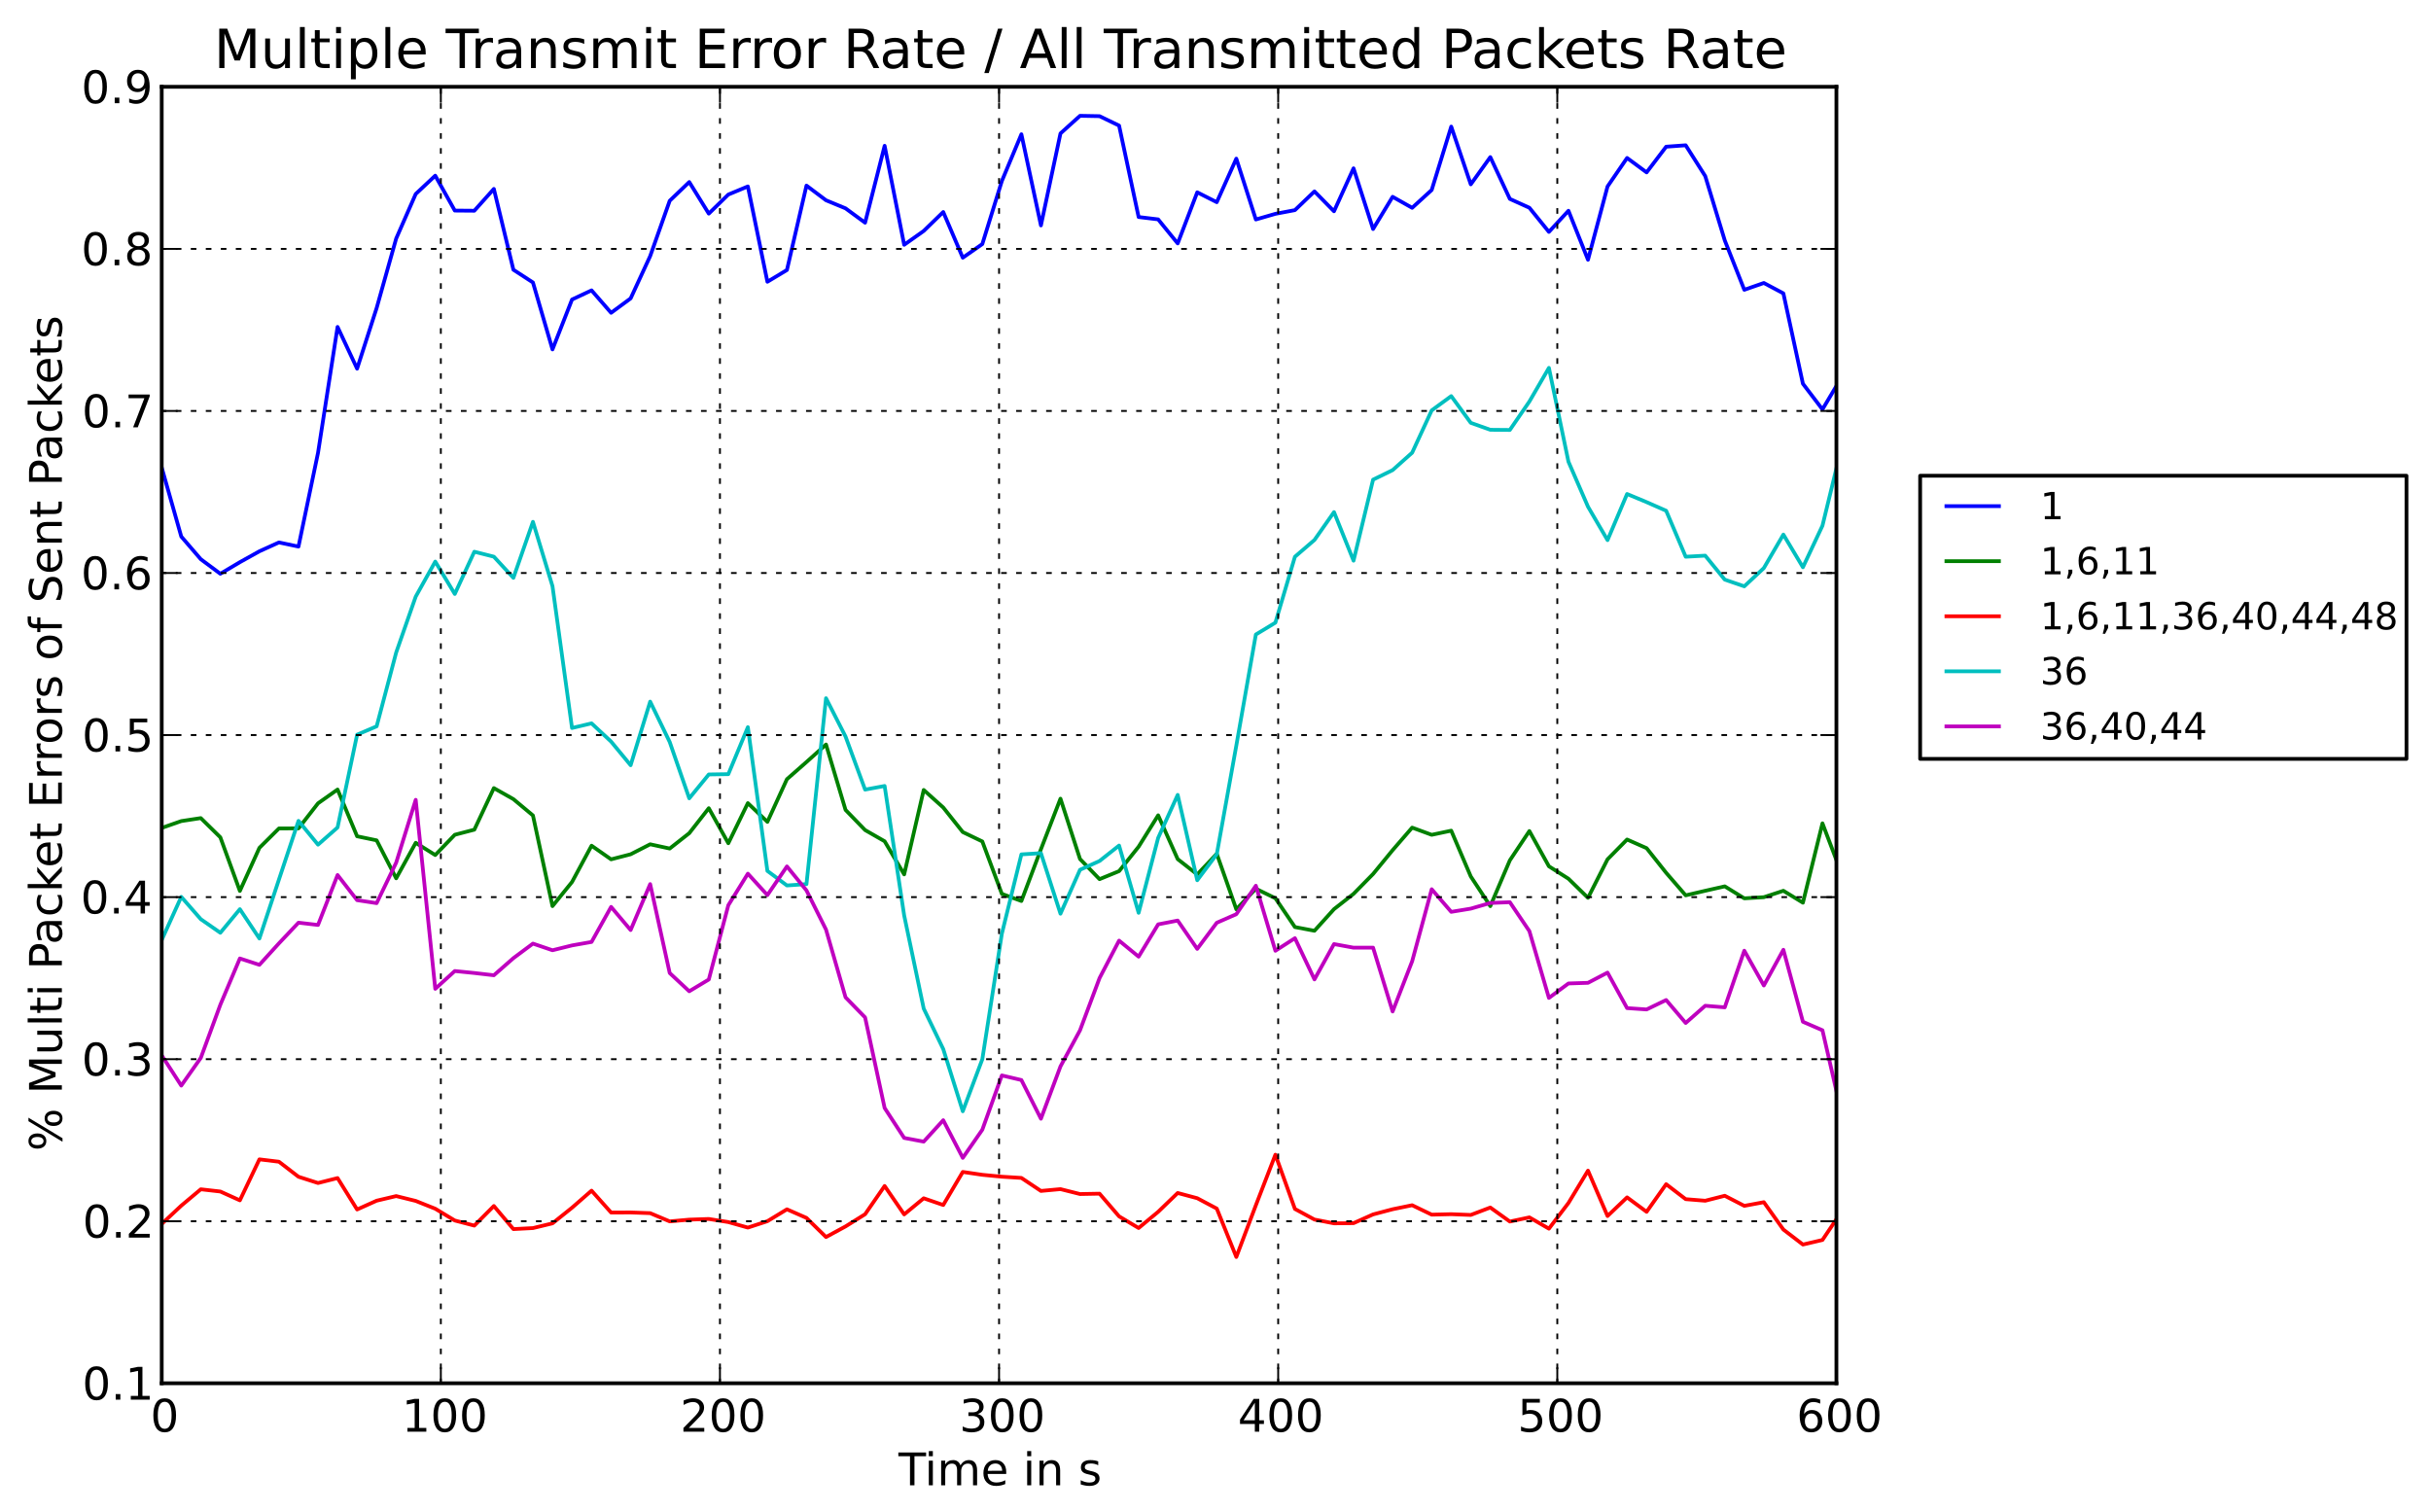 <?xml version="1.0" encoding="utf-8" standalone="no"?>
<!DOCTYPE svg PUBLIC "-//W3C//DTD SVG 1.1//EN"
  "http://www.w3.org/Graphics/SVG/1.1/DTD/svg11.dtd">
<!-- Created with matplotlib (http://matplotlib.sourceforge.net/) -->
<svg height="403pt" version="1.1" viewBox="0 0 648 403" width="648pt" xmlns="http://www.w3.org/2000/svg" xmlns:xlink="http://www.w3.org/1999/xlink">
 <defs>
  <style type="text/css">
*{stroke-linecap:square;stroke-linejoin:round;}
  </style>
 </defs>
 <g id="figure_1">
  <g id="patch_1">
   <path d="
M0 403.307
L648.664 403.307
L648.664 0
L0 0
z
" style="fill:#ffffff;"/>
  </g>
  <g id="axes_1">
   <g id="patch_2">
    <path d="
M43.108 368.742
L489.508 368.742
L489.508 23.142
L43.108 23.142
z
" style="fill:#ffffff;"/>
   </g>
   <g id="line2d_1">
    <path clip-path="url(#p560831bd01)" d="
M43.108 124.642
L48.316 143.023
L53.524 149.074
L58.732 152.949
L63.94 149.861
L69.148 146.956
L74.356 144.597
L79.564 145.702
L84.772 120.71
L89.98 87.152
L95.188 98.273
L100.396 82.109
L105.604 63.587
L110.812 51.713
L116.02 46.829
L121.228 56.132
L126.436 56.173
L131.644 50.358
L136.852 71.909
L142.06 75.298
L147.268 93.147
L152.476 79.847
L157.684 77.403
L162.892 83.385
L168.1 79.546
L173.308 68.27
L178.516 53.522
L183.724 48.526
L188.932 56.945
L194.14 51.86
L199.348 49.697
L204.556 75.108
L209.764 71.974
L214.972 49.474
L220.18 53.387
L225.388 55.542
L230.596 59.363
L235.804 38.866
L241.012 65.254
L246.22 61.569
L251.428 56.513
L256.636 68.696
L261.844 65.06
L267.052 48.255
L272.26 35.787
L277.468 60.093
L282.676 35.57
L287.884 30.872
L293.092 30.967
L298.3 33.48
L303.508 57.852
L308.716 58.481
L313.924 64.887
L319.132 51.264
L324.34 53.897
L329.548 42.288
L334.756 58.509
L339.964 57.002
L345.172 56.013
L350.38 51.026
L355.588 56.32
L360.796 44.868
L366.004 61.051
L371.212 52.463
L376.42 55.399
L381.628 50.645
L386.836 33.748
L392.044 49.142
L397.252 41.881
L402.46 53.024
L407.668 55.38
L412.876 61.819
L418.084 56.181
L423.292 69.244
L428.5 49.709
L433.708 42.109
L438.916 45.954
L444.124 39.107
L449.332 38.729
L454.54 46.938
L459.748 64.079
L464.956 77.253
L470.164 75.432
L475.372 78.201
L480.58 102.293
L485.788 109.133
L490.996 100.395
L496.204 113.608" style="fill:none;stroke:#0000ff;"/>
   </g>
   <g id="line2d_2">
    <path clip-path="url(#p560831bd01)" d="
M43.108 220.703
L48.316 218.877
L53.524 218.081
L58.732 223.2
L63.94 237.504
L69.148 226.009
L74.356 220.836
L79.564 220.824
L84.772 214.142
L89.98 210.465
L95.188 222.928
L100.396 224.013
L105.604 234.133
L110.812 224.67
L116.02 227.929
L121.228 222.527
L126.436 221.168
L131.644 210.086
L136.852 213.026
L142.06 217.376
L147.268 241.544
L152.476 235.115
L157.684 225.437
L162.892 229.072
L168.1 227.726
L173.308 225.064
L178.516 226.197
L183.724 222.102
L188.932 215.444
L194.14 224.785
L199.348 214.087
L204.556 219.089
L209.764 207.708
L214.972 203.134
L220.18 198.464
L225.388 215.904
L230.596 221.273
L235.804 224.258
L241.012 233.089
L246.22 210.583
L251.428 215.255
L256.636 221.806
L261.844 224.306
L267.052 238.274
L272.26 240.181
L277.468 226.384
L282.676 212.901
L287.884 228.988
L293.092 234.359
L298.3 232.223
L303.508 225.705
L308.716 217.338
L313.924 229.019
L319.132 233.102
L324.34 227.602
L329.548 242.396
L334.756 236.904
L339.964 239.444
L345.172 247.129
L350.38 248.113
L355.588 242.354
L360.796 238.279
L366.004 232.981
L371.212 226.635
L376.42 220.621
L381.628 222.537
L386.836 221.432
L392.044 233.636
L397.252 241.552
L402.46 229.347
L407.668 221.533
L412.876 230.935
L418.084 234.244
L423.292 239.336
L428.5 229.07
L433.708 223.791
L438.916 226.095
L444.124 232.662
L449.332 238.674
L454.54 237.456
L459.748 236.275
L464.956 239.471
L470.164 239.166
L475.372 237.456
L480.58 240.635
L485.788 219.478
L490.996 233.187
L496.204 236.016" style="fill:none;stroke:#008000;"/>
   </g>
   <g id="line2d_3">
    <path clip-path="url(#p560831bd01)" d="
M43.108 326.266
L48.316 321.396
L53.524 317.03
L58.732 317.623
L63.94 319.977
L69.148 309.05
L74.356 309.682
L79.564 313.689
L84.772 315.358
L89.98 314.042
L95.188 322.413
L100.396 320.071
L105.604 318.841
L110.812 320.132
L116.02 322.208
L121.228 325.352
L126.436 326.714
L131.644 321.486
L136.852 327.642
L142.06 327.372
L147.268 326.111
L152.476 321.94
L157.684 317.395
L162.892 323.228
L168.1 323.207
L173.308 323.392
L178.516 325.589
L183.724 325.123
L188.932 324.943
L194.14 325.769
L199.348 327.243
L204.556 325.539
L209.764 322.371
L214.972 324.657
L220.18 329.76
L225.388 326.929
L230.596 323.681
L235.804 316.15
L241.012 323.726
L246.22 319.428
L251.428 321.221
L256.636 312.405
L261.844 313.17
L267.052 313.676
L272.26 314
L277.468 317.468
L282.676 316.986
L287.884 318.297
L293.092 318.198
L298.3 324.248
L303.508 327.354
L308.716 323.035
L313.924 318.016
L319.132 319.408
L324.34 322.171
L329.548 335.078
L334.756 321.291
L339.964 307.812
L345.172 322.272
L350.38 325.095
L355.588 326.108
L360.796 326.058
L366.004 323.729
L371.212 322.351
L376.42 321.279
L381.628 323.79
L386.836 323.667
L392.044 323.869
L397.252 321.89
L402.46 325.628
L407.668 324.519
L412.876 327.528
L418.084 320.681
L423.292 312.058
L428.5 324.158
L433.708 319.185
L438.916 323.035
L444.124 315.673
L449.332 319.662
L454.54 320.082
L459.748 318.757
L464.956 321.443
L470.164 320.471
L475.372 327.765
L480.58 331.759
L485.788 330.542
L490.996 322.794
L496.204 319.588" style="fill:none;stroke:#ff0000;"/>
   </g>
   <g id="line2d_4">
    <path clip-path="url(#p560831bd01)" d="
M43.108 250.564
L48.316 239.075
L53.524 245.03
L58.732 248.649
L63.94 242.359
L69.148 250.181
L74.356 234.453
L79.564 218.819
L84.772 225.165
L89.98 220.577
L95.188 195.846
L100.396 193.618
L105.604 173.944
L110.812 159.043
L116.02 149.7
L121.228 158.337
L126.436 147.075
L131.644 148.393
L136.852 154.04
L142.06 139.105
L147.268 156.247
L152.476 194.063
L157.684 192.827
L162.892 197.686
L168.1 203.989
L173.308 187.03
L178.516 197.795
L183.724 212.813
L188.932 206.448
L194.14 206.367
L199.348 193.845
L204.556 232.165
L209.764 236.038
L214.972 235.682
L220.18 186.125
L225.388 196.348
L230.596 210.487
L235.804 209.518
L241.012 244.035
L246.22 268.852
L251.428 279.652
L256.636 296.233
L261.844 282.363
L267.052 248.901
L272.26 227.753
L277.468 227.434
L282.676 243.57
L287.884 231.867
L293.092 229.511
L298.3 225.401
L303.508 243.33
L308.716 223.353
L313.924 211.897
L319.132 234.648
L324.34 227.716
L329.548 198.752
L334.756 169.14
L339.964 165.987
L345.172 148.414
L350.38 143.94
L355.588 136.511
L360.796 149.46
L366.004 127.863
L371.212 125.32
L376.42 120.674
L381.628 109.399
L386.836 105.592
L392.044 112.718
L397.252 114.568
L402.46 114.615
L407.668 107.035
L412.876 98.064
L418.084 123.082
L423.292 135.071
L428.5 143.981
L433.708 131.684
L438.916 133.856
L444.124 136.145
L449.332 148.41
L454.54 148.119
L459.748 154.514
L464.956 156.299
L470.164 151.428
L475.372 142.496
L480.58 151.216
L485.788 140.135
L490.996 118.764
L496.204 118.162" style="fill:none;stroke:#00bfbf;"/>
   </g>
   <g id="line2d_5">
    <path clip-path="url(#p560831bd01)" d="
M43.108 281.329
L48.316 289.388
L53.524 282.001
L58.732 267.833
L63.94 255.496
L69.148 257.194
L74.356 251.467
L79.564 245.959
L84.772 246.568
L89.98 233.256
L95.188 239.957
L100.396 240.752
L105.604 229.953
L110.812 213.21
L116.02 263.591
L121.228 258.851
L126.436 259.374
L131.644 259.978
L136.852 255.413
L142.06 251.536
L147.268 253.309
L152.476 252.019
L157.684 251.097
L162.892 241.753
L168.1 247.925
L173.308 235.677
L178.516 259.383
L183.724 264.243
L188.932 261.112
L194.14 241.31
L199.348 232.898
L204.556 238.609
L209.764 230.965
L214.972 237.367
L220.18 247.803
L225.388 265.864
L230.596 271.212
L235.804 295.361
L241.012 303.341
L246.22 304.323
L251.428 298.615
L256.636 308.654
L261.844 301.148
L267.052 286.679
L272.26 287.907
L277.468 298.222
L282.676 284.276
L287.884 274.65
L293.092 260.729
L298.3 250.743
L303.508 255.016
L308.716 246.407
L313.924 245.395
L319.132 252.944
L324.34 245.979
L329.548 243.697
L334.756 236.109
L339.964 253.45
L345.172 250.095
L350.38 261.083
L355.588 251.663
L360.796 252.622
L366.004 252.614
L371.212 269.636
L376.42 256.241
L381.628 237.044
L386.836 243.072
L392.044 242.216
L397.252 240.71
L402.46 240.498
L407.668 248.21
L412.876 266.019
L418.084 262.163
L423.292 261.993
L428.5 259.272
L433.708 268.733
L438.916 269.092
L444.124 266.577
L449.332 272.695
L454.54 268.106
L459.748 268.526
L464.956 253.425
L470.164 262.704
L475.372 253.182
L480.58 272.377
L485.788 274.638
L490.996 297.275
L496.204 290.679" style="fill:none;stroke:#bf00bf;"/>
   </g>
   <g id="matplotlib.axis_1">
    <g id="xtick_1">
     <g id="line2d_6">
      <path clip-path="url(#p560831bd01)" d="
M43.108 368.742
L43.108 23.142" style="fill:none;stroke:#000000;stroke-dasharray:1,3;stroke-dashoffset:0.0;stroke-linecap:butt;stroke-width:0.5;"/>
     </g>
     <g id="line2d_7">
      <defs>
       <path d="
M0 0
L0 -4" id="m0012dd4eef" style="stroke:#000000;stroke-linecap:butt;stroke-width:0.5;"/>
      </defs>
      <g>
       <use style="stroke:#000000;stroke-linecap:butt;stroke-width:0.5;" x="43.108" xlink:href="#m0012dd4eef" y="368.742"/>
      </g>
     </g>
     <g id="line2d_8">
      <defs>
       <path d="
M0 0
L0 4" id="m476344969c" style="stroke:#000000;stroke-linecap:butt;stroke-width:0.5;"/>
      </defs>
      <g>
       <use style="stroke:#000000;stroke-linecap:butt;stroke-width:0.5;" x="43.108" xlink:href="#m476344969c" y="23.142"/>
      </g>
     </g>
     <g id="text_1">
      <!-- 0 -->
      <defs>
       <path d="
M31.781 66.406
Q24.172 66.406 20.328 58.906
Q16.5 51.422 16.5 36.375
Q16.5 21.391 20.328 13.891
Q24.172 6.391 31.781 6.391
Q39.453 6.391 43.281 13.891
Q47.125 21.391 47.125 36.375
Q47.125 51.422 43.281 58.906
Q39.453 66.406 31.781 66.406
M31.781 74.219
Q44.047 74.219 50.516 64.516
Q56.984 54.828 56.984 36.375
Q56.984 17.969 50.516 8.266
Q44.047 -1.422 31.781 -1.422
Q19.531 -1.422 13.062 8.266
Q6.594 17.969 6.594 36.375
Q6.594 54.828 13.062 64.516
Q19.531 74.219 31.781 74.219" id="DejaVuSans-30"/>
      </defs>
      <g transform="translate(40.085 381.648)scale(0.12 -0.12)">
       <use xlink:href="#DejaVuSans-30"/>
      </g>
     </g>
    </g>
    <g id="xtick_2">
     <g id="line2d_9">
      <path clip-path="url(#p560831bd01)" d="
M117.508 368.742
L117.508 23.142" style="fill:none;stroke:#000000;stroke-dasharray:1,3;stroke-dashoffset:0.0;stroke-linecap:butt;stroke-width:0.5;"/>
     </g>
     <g id="line2d_10">
      <g>
       <use style="stroke:#000000;stroke-linecap:butt;stroke-width:0.5;" x="117.508" xlink:href="#m0012dd4eef" y="368.742"/>
      </g>
     </g>
     <g id="line2d_11">
      <g>
       <use style="stroke:#000000;stroke-linecap:butt;stroke-width:0.5;" x="117.508" xlink:href="#m476344969c" y="23.142"/>
      </g>
     </g>
     <g id="text_2">
      <!-- 100 -->
      <defs>
       <path d="
M12.406 8.297
L28.516 8.297
L28.516 63.922
L10.984 60.406
L10.984 69.391
L28.422 72.906
L38.281 72.906
L38.281 8.297
L54.391 8.297
L54.391 0
L12.406 0
z
" id="DejaVuSans-31"/>
      </defs>
      <g transform="translate(107.113 381.648)scale(0.12 -0.12)">
       <use xlink:href="#DejaVuSans-31"/>
       <use x="63.623" xlink:href="#DejaVuSans-30"/>
       <use x="127.246" xlink:href="#DejaVuSans-30"/>
      </g>
     </g>
    </g>
    <g id="xtick_3">
     <g id="line2d_12">
      <path clip-path="url(#p560831bd01)" d="
M191.908 368.742
L191.908 23.142" style="fill:none;stroke:#000000;stroke-dasharray:1,3;stroke-dashoffset:0.0;stroke-linecap:butt;stroke-width:0.5;"/>
     </g>
     <g id="line2d_13">
      <g>
       <use style="stroke:#000000;stroke-linecap:butt;stroke-width:0.5;" x="191.908" xlink:href="#m0012dd4eef" y="368.742"/>
      </g>
     </g>
     <g id="line2d_14">
      <g>
       <use style="stroke:#000000;stroke-linecap:butt;stroke-width:0.5;" x="191.908" xlink:href="#m476344969c" y="23.142"/>
      </g>
     </g>
     <g id="text_3">
      <!-- 200 -->
      <defs>
       <path d="
M19.188 8.297
L53.609 8.297
L53.609 0
L7.328 0
L7.328 8.297
Q12.938 14.109 22.625 23.891
Q32.328 33.688 34.812 36.531
Q39.547 41.844 41.422 45.531
Q43.312 49.219 43.312 52.781
Q43.312 58.594 39.234 62.25
Q35.156 65.922 28.609 65.922
Q23.969 65.922 18.812 64.312
Q13.672 62.703 7.812 59.422
L7.812 69.391
Q13.766 71.781 18.938 73
Q24.125 74.219 28.422 74.219
Q39.75 74.219 46.484 68.547
Q53.219 62.891 53.219 53.422
Q53.219 48.922 51.531 44.891
Q49.859 40.875 45.406 35.406
Q44.188 33.984 37.641 27.219
Q31.109 20.453 19.188 8.297" id="DejaVuSans-32"/>
      </defs>
      <g transform="translate(181.294 381.648)scale(0.12 -0.12)">
       <use xlink:href="#DejaVuSans-32"/>
       <use x="63.623" xlink:href="#DejaVuSans-30"/>
       <use x="127.246" xlink:href="#DejaVuSans-30"/>
      </g>
     </g>
    </g>
    <g id="xtick_4">
     <g id="line2d_15">
      <path clip-path="url(#p560831bd01)" d="
M266.308 368.742
L266.308 23.142" style="fill:none;stroke:#000000;stroke-dasharray:1,3;stroke-dashoffset:0.0;stroke-linecap:butt;stroke-width:0.5;"/>
     </g>
     <g id="line2d_16">
      <g>
       <use style="stroke:#000000;stroke-linecap:butt;stroke-width:0.5;" x="266.308" xlink:href="#m0012dd4eef" y="368.742"/>
      </g>
     </g>
     <g id="line2d_17">
      <g>
       <use style="stroke:#000000;stroke-linecap:butt;stroke-width:0.5;" x="266.308" xlink:href="#m476344969c" y="23.142"/>
      </g>
     </g>
     <g id="text_4">
      <!-- 300 -->
      <defs>
       <path d="
M40.578 39.312
Q47.656 37.797 51.625 33
Q55.609 28.219 55.609 21.188
Q55.609 10.406 48.188 4.484
Q40.766 -1.422 27.094 -1.422
Q22.516 -1.422 17.656 -0.516
Q12.797 0.391 7.625 2.203
L7.625 11.719
Q11.719 9.328 16.594 8.109
Q21.484 6.891 26.812 6.891
Q36.078 6.891 40.938 10.547
Q45.797 14.203 45.797 21.188
Q45.797 27.641 41.281 31.266
Q36.766 34.906 28.719 34.906
L20.219 34.906
L20.219 43.016
L29.109 43.016
Q36.375 43.016 40.234 45.922
Q44.094 48.828 44.094 54.297
Q44.094 59.906 40.109 62.906
Q36.141 65.922 28.719 65.922
Q24.656 65.922 20.016 65.031
Q15.375 64.156 9.812 62.312
L9.812 71.094
Q15.438 72.656 20.344 73.438
Q25.25 74.219 29.594 74.219
Q40.828 74.219 47.359 69.109
Q53.906 64.016 53.906 55.328
Q53.906 49.266 50.438 45.094
Q46.969 40.922 40.578 39.312" id="DejaVuSans-33"/>
      </defs>
      <g transform="translate(255.712 381.648)scale(0.12 -0.12)">
       <use xlink:href="#DejaVuSans-33"/>
       <use x="63.623" xlink:href="#DejaVuSans-30"/>
       <use x="127.246" xlink:href="#DejaVuSans-30"/>
      </g>
     </g>
    </g>
    <g id="xtick_5">
     <g id="line2d_18">
      <path clip-path="url(#p560831bd01)" d="
M340.708 368.742
L340.708 23.142" style="fill:none;stroke:#000000;stroke-dasharray:1,3;stroke-dashoffset:0.0;stroke-linecap:butt;stroke-width:0.5;"/>
     </g>
     <g id="line2d_19">
      <g>
       <use style="stroke:#000000;stroke-linecap:butt;stroke-width:0.5;" x="340.708" xlink:href="#m0012dd4eef" y="368.742"/>
      </g>
     </g>
     <g id="line2d_20">
      <g>
       <use style="stroke:#000000;stroke-linecap:butt;stroke-width:0.5;" x="340.708" xlink:href="#m476344969c" y="23.142"/>
      </g>
     </g>
     <g id="text_5">
      <!-- 400 -->
      <defs>
       <path d="
M37.797 64.312
L12.891 25.391
L37.797 25.391
z

M35.203 72.906
L47.609 72.906
L47.609 25.391
L58.016 25.391
L58.016 17.188
L47.609 17.188
L47.609 0
L37.797 0
L37.797 17.188
L4.891 17.188
L4.891 26.703
z
" id="DejaVuSans-34"/>
      </defs>
      <g transform="translate(329.947 381.648)scale(0.12 -0.12)">
       <use xlink:href="#DejaVuSans-34"/>
       <use x="63.623" xlink:href="#DejaVuSans-30"/>
       <use x="127.246" xlink:href="#DejaVuSans-30"/>
      </g>
     </g>
    </g>
    <g id="xtick_6">
     <g id="line2d_21">
      <path clip-path="url(#p560831bd01)" d="
M415.108 368.742
L415.108 23.142" style="fill:none;stroke:#000000;stroke-dasharray:1,3;stroke-dashoffset:0.0;stroke-linecap:butt;stroke-width:0.5;"/>
     </g>
     <g id="line2d_22">
      <g>
       <use style="stroke:#000000;stroke-linecap:butt;stroke-width:0.5;" x="415.108" xlink:href="#m0012dd4eef" y="368.742"/>
      </g>
     </g>
     <g id="line2d_23">
      <g>
       <use style="stroke:#000000;stroke-linecap:butt;stroke-width:0.5;" x="415.108" xlink:href="#m476344969c" y="23.142"/>
      </g>
     </g>
     <g id="text_6">
      <!-- 500 -->
      <defs>
       <path d="
M10.797 72.906
L49.516 72.906
L49.516 64.594
L19.828 64.594
L19.828 46.734
Q21.969 47.469 24.109 47.828
Q26.266 48.188 28.422 48.188
Q40.625 48.188 47.75 41.5
Q54.891 34.812 54.891 23.391
Q54.891 11.625 47.562 5.094
Q40.234 -1.422 26.906 -1.422
Q22.312 -1.422 17.547 -0.641
Q12.797 0.141 7.719 1.703
L7.719 11.625
Q12.109 9.234 16.797 8.062
Q21.484 6.891 26.703 6.891
Q35.156 6.891 40.078 11.328
Q45.016 15.766 45.016 23.391
Q45.016 31 40.078 35.438
Q35.156 39.891 26.703 39.891
Q22.75 39.891 18.812 39.016
Q14.891 38.141 10.797 36.281
z
" id="DejaVuSans-35"/>
      </defs>
      <g transform="translate(404.517 381.648)scale(0.12 -0.12)">
       <use xlink:href="#DejaVuSans-35"/>
       <use x="63.623" xlink:href="#DejaVuSans-30"/>
       <use x="127.246" xlink:href="#DejaVuSans-30"/>
      </g>
     </g>
    </g>
    <g id="xtick_7">
     <g id="line2d_24">
      <path clip-path="url(#p560831bd01)" d="
M489.508 368.742
L489.508 23.142" style="fill:none;stroke:#000000;stroke-dasharray:1,3;stroke-dashoffset:0.0;stroke-linecap:butt;stroke-width:0.5;"/>
     </g>
     <g id="line2d_25">
      <g>
       <use style="stroke:#000000;stroke-linecap:butt;stroke-width:0.5;" x="489.508" xlink:href="#m0012dd4eef" y="368.742"/>
      </g>
     </g>
     <g id="line2d_26">
      <g>
       <use style="stroke:#000000;stroke-linecap:butt;stroke-width:0.5;" x="489.508" xlink:href="#m476344969c" y="23.142"/>
      </g>
     </g>
     <g id="text_7">
      <!-- 600 -->
      <defs>
       <path d="
M33.016 40.375
Q26.375 40.375 22.484 35.828
Q18.609 31.297 18.609 23.391
Q18.609 15.531 22.484 10.953
Q26.375 6.391 33.016 6.391
Q39.656 6.391 43.531 10.953
Q47.406 15.531 47.406 23.391
Q47.406 31.297 43.531 35.828
Q39.656 40.375 33.016 40.375
M52.594 71.297
L52.594 62.312
Q48.875 64.062 45.094 64.984
Q41.312 65.922 37.594 65.922
Q27.828 65.922 22.672 59.328
Q17.531 52.734 16.797 39.406
Q19.672 43.656 24.016 45.922
Q28.375 48.188 33.594 48.188
Q44.578 48.188 50.953 41.516
Q57.328 34.859 57.328 23.391
Q57.328 12.156 50.688 5.359
Q44.047 -1.422 33.016 -1.422
Q20.359 -1.422 13.672 8.266
Q6.984 17.969 6.984 36.375
Q6.984 53.656 15.188 63.938
Q23.391 74.219 37.203 74.219
Q40.922 74.219 44.703 73.484
Q48.484 72.75 52.594 71.297" id="DejaVuSans-36"/>
      </defs>
      <g transform="translate(478.873 381.648)scale(0.12 -0.12)">
       <use xlink:href="#DejaVuSans-36"/>
       <use x="63.623" xlink:href="#DejaVuSans-30"/>
       <use x="127.246" xlink:href="#DejaVuSans-30"/>
      </g>
     </g>
    </g>
    <g id="text_8">
     <!-- Time in s -->
     <defs>
      <path d="
M52 44.188
Q55.375 50.25 60.062 53.125
Q64.75 56 71.094 56
Q79.641 56 84.281 50.016
Q88.922 44.047 88.922 33.016
L88.922 0
L79.891 0
L79.891 32.719
Q79.891 40.578 77.094 44.375
Q74.312 48.188 68.609 48.188
Q61.625 48.188 57.562 43.547
Q53.516 38.922 53.516 30.906
L53.516 0
L44.484 0
L44.484 32.719
Q44.484 40.625 41.703 44.406
Q38.922 48.188 33.109 48.188
Q26.219 48.188 22.156 43.531
Q18.109 38.875 18.109 30.906
L18.109 0
L9.078 0
L9.078 54.688
L18.109 54.688
L18.109 46.188
Q21.188 51.219 25.484 53.609
Q29.781 56 35.688 56
Q41.656 56 45.828 52.969
Q50 49.953 52 44.188" id="DejaVuSans-6d"/>
      <path d="
M54.891 33.016
L54.891 0
L45.906 0
L45.906 32.719
Q45.906 40.484 42.875 44.328
Q39.844 48.188 33.797 48.188
Q26.516 48.188 22.312 43.547
Q18.109 38.922 18.109 30.906
L18.109 0
L9.078 0
L9.078 54.688
L18.109 54.688
L18.109 46.188
Q21.344 51.125 25.703 53.562
Q30.078 56 35.797 56
Q45.219 56 50.047 50.172
Q54.891 44.344 54.891 33.016" id="DejaVuSans-6e"/>
      <path id="DejaVuSans-20"/>
      <path d="
M9.422 54.688
L18.406 54.688
L18.406 0
L9.422 0
z

M9.422 75.984
L18.406 75.984
L18.406 64.594
L9.422 64.594
z
" id="DejaVuSans-69"/>
      <path d="
M56.203 29.594
L56.203 25.203
L14.891 25.203
Q15.484 15.922 20.484 11.062
Q25.484 6.203 34.422 6.203
Q39.594 6.203 44.453 7.469
Q49.312 8.734 54.109 11.281
L54.109 2.781
Q49.266 0.734 44.188 -0.344
Q39.109 -1.422 33.891 -1.422
Q20.797 -1.422 13.156 6.188
Q5.516 13.812 5.516 26.812
Q5.516 40.234 12.766 48.109
Q20.016 56 32.328 56
Q43.359 56 49.781 48.891
Q56.203 41.797 56.203 29.594
M47.219 32.234
Q47.125 39.594 43.094 43.984
Q39.062 48.391 32.422 48.391
Q24.906 48.391 20.391 44.141
Q15.875 39.891 15.188 32.172
z
" id="DejaVuSans-65"/>
      <path d="
M44.281 53.078
L44.281 44.578
Q40.484 46.531 36.375 47.5
Q32.281 48.484 27.875 48.484
Q21.188 48.484 17.844 46.438
Q14.5 44.391 14.5 40.281
Q14.5 37.156 16.891 35.375
Q19.281 33.594 26.516 31.984
L29.594 31.297
Q39.156 29.25 43.188 25.516
Q47.219 21.781 47.219 15.094
Q47.219 7.469 41.188 3.016
Q35.156 -1.422 24.609 -1.422
Q20.219 -1.422 15.453 -0.562
Q10.688 0.297 5.422 2
L5.422 11.281
Q10.406 8.688 15.234 7.391
Q20.062 6.109 24.812 6.109
Q31.156 6.109 34.562 8.281
Q37.984 10.453 37.984 14.406
Q37.984 18.062 35.516 20.016
Q33.062 21.969 24.703 23.781
L21.578 24.516
Q13.234 26.266 9.516 29.906
Q5.812 33.547 5.812 39.891
Q5.812 47.609 11.281 51.797
Q16.75 56 26.812 56
Q31.781 56 36.172 55.266
Q40.578 54.547 44.281 53.078" id="DejaVuSans-73"/>
      <path d="
M-0.297 72.906
L61.375 72.906
L61.375 64.594
L35.5 64.594
L35.5 0
L25.594 0
L25.594 64.594
L-0.297 64.594
z
" id="DejaVuSans-54"/>
     </defs>
     <g transform="translate(239.494 395.937)scale(0.12 -0.12)">
      <use xlink:href="#DejaVuSans-54"/>
      <use x="57.959" xlink:href="#DejaVuSans-69"/>
      <use x="85.742" xlink:href="#DejaVuSans-6d"/>
      <use x="183.154" xlink:href="#DejaVuSans-65"/>
      <use x="244.678" xlink:href="#DejaVuSans-20"/>
      <use x="276.465" xlink:href="#DejaVuSans-69"/>
      <use x="304.248" xlink:href="#DejaVuSans-6e"/>
      <use x="367.627" xlink:href="#DejaVuSans-20"/>
      <use x="399.414" xlink:href="#DejaVuSans-73"/>
     </g>
    </g>
   </g>
   <g id="matplotlib.axis_2">
    <g id="ytick_1">
     <g id="line2d_27">
      <path clip-path="url(#p560831bd01)" d="
M43.108 368.742
L489.508 368.742" style="fill:none;stroke:#000000;stroke-dasharray:1,3;stroke-dashoffset:0.0;stroke-linecap:butt;stroke-width:0.5;"/>
     </g>
     <g id="line2d_28">
      <defs>
       <path d="
M0 0
L4 0" id="me8a85f7bf6" style="stroke:#000000;stroke-linecap:butt;stroke-width:0.5;"/>
      </defs>
      <g>
       <use style="stroke:#000000;stroke-linecap:butt;stroke-width:0.5;" x="43.108" xlink:href="#me8a85f7bf6" y="368.742"/>
      </g>
     </g>
     <g id="line2d_29">
      <defs>
       <path d="
M0 0
L-4 0" id="m1a32005dea" style="stroke:#000000;stroke-linecap:butt;stroke-width:0.5;"/>
      </defs>
      <g>
       <use style="stroke:#000000;stroke-linecap:butt;stroke-width:0.5;" x="489.508" xlink:href="#m1a32005dea" y="368.742"/>
      </g>
     </g>
     <g id="text_9">
      <!-- 0.1 -->
      <defs>
       <path d="
M10.688 12.406
L21 12.406
L21 0
L10.688 0
z
" id="DejaVuSans-2e"/>
      </defs>
      <g transform="translate(21.924 373.11)scale(0.12 -0.12)">
       <use xlink:href="#DejaVuSans-30"/>
       <use x="63.623" xlink:href="#DejaVuSans-2e"/>
       <use x="95.41" xlink:href="#DejaVuSans-31"/>
      </g>
     </g>
    </g>
    <g id="ytick_2">
     <g id="line2d_30">
      <path clip-path="url(#p560831bd01)" d="
M43.108 325.542
L489.508 325.542" style="fill:none;stroke:#000000;stroke-dasharray:1,3;stroke-dashoffset:0.0;stroke-linecap:butt;stroke-width:0.5;"/>
     </g>
     <g id="line2d_31">
      <g>
       <use style="stroke:#000000;stroke-linecap:butt;stroke-width:0.5;" x="43.108" xlink:href="#me8a85f7bf6" y="325.542"/>
      </g>
     </g>
     <g id="line2d_32">
      <g>
       <use style="stroke:#000000;stroke-linecap:butt;stroke-width:0.5;" x="489.508" xlink:href="#m1a32005dea" y="325.542"/>
      </g>
     </g>
     <g id="text_10">
      <!-- 0.2 -->
      <g transform="translate(22.017 329.91)scale(0.12 -0.12)">
       <use xlink:href="#DejaVuSans-30"/>
       <use x="63.623" xlink:href="#DejaVuSans-2e"/>
       <use x="95.41" xlink:href="#DejaVuSans-32"/>
      </g>
     </g>
    </g>
    <g id="ytick_3">
     <g id="line2d_33">
      <path clip-path="url(#p560831bd01)" d="
M43.108 282.342
L489.508 282.342" style="fill:none;stroke:#000000;stroke-dasharray:1,3;stroke-dashoffset:0.0;stroke-linecap:butt;stroke-width:0.5;"/>
     </g>
     <g id="line2d_34">
      <g>
       <use style="stroke:#000000;stroke-linecap:butt;stroke-width:0.5;" x="43.108" xlink:href="#me8a85f7bf6" y="282.342"/>
      </g>
     </g>
     <g id="line2d_35">
      <g>
       <use style="stroke:#000000;stroke-linecap:butt;stroke-width:0.5;" x="489.508" xlink:href="#m1a32005dea" y="282.342"/>
      </g>
     </g>
     <g id="text_11">
      <!-- 0.3 -->
      <g transform="translate(21.777 286.71)scale(0.12 -0.12)">
       <use xlink:href="#DejaVuSans-30"/>
       <use x="63.623" xlink:href="#DejaVuSans-2e"/>
       <use x="95.41" xlink:href="#DejaVuSans-33"/>
      </g>
     </g>
    </g>
    <g id="ytick_4">
     <g id="line2d_36">
      <path clip-path="url(#p560831bd01)" d="
M43.108 239.142
L489.508 239.142" style="fill:none;stroke:#000000;stroke-dasharray:1,3;stroke-dashoffset:0.0;stroke-linecap:butt;stroke-width:0.5;"/>
     </g>
     <g id="line2d_37">
      <g>
       <use style="stroke:#000000;stroke-linecap:butt;stroke-width:0.5;" x="43.108" xlink:href="#me8a85f7bf6" y="239.142"/>
      </g>
     </g>
     <g id="line2d_38">
      <g>
       <use style="stroke:#000000;stroke-linecap:butt;stroke-width:0.5;" x="489.508" xlink:href="#m1a32005dea" y="239.142"/>
      </g>
     </g>
     <g id="text_12">
      <!-- 0.4 -->
      <g transform="translate(21.489 243.51)scale(0.12 -0.12)">
       <use xlink:href="#DejaVuSans-30"/>
       <use x="63.623" xlink:href="#DejaVuSans-2e"/>
       <use x="95.41" xlink:href="#DejaVuSans-34"/>
      </g>
     </g>
    </g>
    <g id="ytick_5">
     <g id="line2d_39">
      <path clip-path="url(#p560831bd01)" d="
M43.108 195.942
L489.508 195.942" style="fill:none;stroke:#000000;stroke-dasharray:1,3;stroke-dashoffset:0.0;stroke-linecap:butt;stroke-width:0.5;"/>
     </g>
     <g id="line2d_40">
      <g>
       <use style="stroke:#000000;stroke-linecap:butt;stroke-width:0.5;" x="43.108" xlink:href="#me8a85f7bf6" y="195.942"/>
      </g>
     </g>
     <g id="line2d_41">
      <g>
       <use style="stroke:#000000;stroke-linecap:butt;stroke-width:0.5;" x="489.508" xlink:href="#m1a32005dea" y="195.942"/>
      </g>
     </g>
     <g id="text_13">
      <!-- 0.5 -->
      <g transform="translate(21.864 200.31)scale(0.12 -0.12)">
       <use xlink:href="#DejaVuSans-30"/>
       <use x="63.623" xlink:href="#DejaVuSans-2e"/>
       <use x="95.41" xlink:href="#DejaVuSans-35"/>
      </g>
     </g>
    </g>
    <g id="ytick_6">
     <g id="line2d_42">
      <path clip-path="url(#p560831bd01)" d="
M43.108 152.742
L489.508 152.742" style="fill:none;stroke:#000000;stroke-dasharray:1,3;stroke-dashoffset:0.0;stroke-linecap:butt;stroke-width:0.5;"/>
     </g>
     <g id="line2d_43">
      <g>
       <use style="stroke:#000000;stroke-linecap:butt;stroke-width:0.5;" x="43.108" xlink:href="#me8a85f7bf6" y="152.742"/>
      </g>
     </g>
     <g id="line2d_44">
      <g>
       <use style="stroke:#000000;stroke-linecap:butt;stroke-width:0.5;" x="489.508" xlink:href="#m1a32005dea" y="152.742"/>
      </g>
     </g>
     <g id="text_14">
      <!-- 0.6 -->
      <g transform="translate(21.571 157.11)scale(0.12 -0.12)">
       <use xlink:href="#DejaVuSans-30"/>
       <use x="63.623" xlink:href="#DejaVuSans-2e"/>
       <use x="95.41" xlink:href="#DejaVuSans-36"/>
      </g>
     </g>
    </g>
    <g id="ytick_7">
     <g id="line2d_45">
      <path clip-path="url(#p560831bd01)" d="
M43.108 109.542
L489.508 109.542" style="fill:none;stroke:#000000;stroke-dasharray:1,3;stroke-dashoffset:0.0;stroke-linecap:butt;stroke-width:0.5;"/>
     </g>
     <g id="line2d_46">
      <g>
       <use style="stroke:#000000;stroke-linecap:butt;stroke-width:0.5;" x="43.108" xlink:href="#me8a85f7bf6" y="109.542"/>
      </g>
     </g>
     <g id="line2d_47">
      <g>
       <use style="stroke:#000000;stroke-linecap:butt;stroke-width:0.5;" x="489.508" xlink:href="#m1a32005dea" y="109.542"/>
      </g>
     </g>
     <g id="text_15">
      <!-- 0.7 -->
      <defs>
       <path d="
M8.203 72.906
L55.078 72.906
L55.078 68.703
L28.609 0
L18.312 0
L43.219 64.594
L8.203 64.594
z
" id="DejaVuSans-37"/>
      </defs>
      <g transform="translate(21.841 113.91)scale(0.12 -0.12)">
       <use xlink:href="#DejaVuSans-30"/>
       <use x="63.623" xlink:href="#DejaVuSans-2e"/>
       <use x="95.41" xlink:href="#DejaVuSans-37"/>
      </g>
     </g>
    </g>
    <g id="ytick_8">
     <g id="line2d_48">
      <path clip-path="url(#p560831bd01)" d="
M43.108 66.342
L489.508 66.342" style="fill:none;stroke:#000000;stroke-dasharray:1,3;stroke-dashoffset:0.0;stroke-linecap:butt;stroke-width:0.5;"/>
     </g>
     <g id="line2d_49">
      <g>
       <use style="stroke:#000000;stroke-linecap:butt;stroke-width:0.5;" x="43.108" xlink:href="#me8a85f7bf6" y="66.342"/>
      </g>
     </g>
     <g id="line2d_50">
      <g>
       <use style="stroke:#000000;stroke-linecap:butt;stroke-width:0.5;" x="489.508" xlink:href="#m1a32005dea" y="66.342"/>
      </g>
     </g>
     <g id="text_16">
      <!-- 0.8 -->
      <defs>
       <path d="
M31.781 34.625
Q24.75 34.625 20.719 30.859
Q16.703 27.094 16.703 20.516
Q16.703 13.922 20.719 10.156
Q24.75 6.391 31.781 6.391
Q38.812 6.391 42.859 10.172
Q46.922 13.969 46.922 20.516
Q46.922 27.094 42.891 30.859
Q38.875 34.625 31.781 34.625
M21.922 38.812
Q15.578 40.375 12.031 44.719
Q8.5 49.078 8.5 55.328
Q8.5 64.062 14.719 69.141
Q20.953 74.219 31.781 74.219
Q42.672 74.219 48.875 69.141
Q55.078 64.062 55.078 55.328
Q55.078 49.078 51.531 44.719
Q48 40.375 41.703 38.812
Q48.828 37.156 52.797 32.312
Q56.781 27.484 56.781 20.516
Q56.781 9.906 50.312 4.234
Q43.844 -1.422 31.781 -1.422
Q19.734 -1.422 13.25 4.234
Q6.781 9.906 6.781 20.516
Q6.781 27.484 10.781 32.312
Q14.797 37.156 21.922 38.812
M18.312 54.391
Q18.312 48.734 21.844 45.562
Q25.391 42.391 31.781 42.391
Q38.141 42.391 41.719 45.562
Q45.312 48.734 45.312 54.391
Q45.312 60.062 41.719 63.234
Q38.141 66.406 31.781 66.406
Q25.391 66.406 21.844 63.234
Q18.312 60.062 18.312 54.391" id="DejaVuSans-38"/>
      </defs>
      <g transform="translate(21.637 70.71)scale(0.12 -0.12)">
       <use xlink:href="#DejaVuSans-30"/>
       <use x="63.623" xlink:href="#DejaVuSans-2e"/>
       <use x="95.41" xlink:href="#DejaVuSans-38"/>
      </g>
     </g>
    </g>
    <g id="ytick_9">
     <g id="line2d_51">
      <path clip-path="url(#p560831bd01)" d="
M43.108 23.142
L489.508 23.142" style="fill:none;stroke:#000000;stroke-dasharray:1,3;stroke-dashoffset:0.0;stroke-linecap:butt;stroke-width:0.5;"/>
     </g>
     <g id="line2d_52">
      <g>
       <use style="stroke:#000000;stroke-linecap:butt;stroke-width:0.5;" x="43.108" xlink:href="#me8a85f7bf6" y="23.142"/>
      </g>
     </g>
     <g id="line2d_53">
      <g>
       <use style="stroke:#000000;stroke-linecap:butt;stroke-width:0.5;" x="489.508" xlink:href="#m1a32005dea" y="23.142"/>
      </g>
     </g>
     <g id="text_17">
      <!-- 0.9 -->
      <defs>
       <path d="
M10.984 1.516
L10.984 10.5
Q14.703 8.734 18.5 7.812
Q22.312 6.891 25.984 6.891
Q35.75 6.891 40.891 13.453
Q46.047 20.016 46.781 33.406
Q43.953 29.203 39.594 26.953
Q35.25 24.703 29.984 24.703
Q19.047 24.703 12.672 31.312
Q6.297 37.938 6.297 49.422
Q6.297 60.641 12.938 67.422
Q19.578 74.219 30.609 74.219
Q43.266 74.219 49.922 64.516
Q56.594 54.828 56.594 36.375
Q56.594 19.141 48.406 8.859
Q40.234 -1.422 26.422 -1.422
Q22.703 -1.422 18.891 -0.688
Q15.094 0.047 10.984 1.516
M30.609 32.422
Q37.25 32.422 41.125 36.953
Q45.016 41.5 45.016 49.422
Q45.016 57.281 41.125 61.844
Q37.25 66.406 30.609 66.406
Q23.969 66.406 20.094 61.844
Q16.219 57.281 16.219 49.422
Q16.219 41.5 20.094 36.953
Q23.969 32.422 30.609 32.422" id="DejaVuSans-39"/>
      </defs>
      <g transform="translate(21.659 27.51)scale(0.12 -0.12)">
       <use xlink:href="#DejaVuSans-30"/>
       <use x="63.623" xlink:href="#DejaVuSans-2e"/>
       <use x="95.41" xlink:href="#DejaVuSans-39"/>
      </g>
     </g>
    </g>
    <g id="text_18">
     <!-- % Multi Packet Errors of Sent Packets -->
     <defs>
      <path d="
M9.812 72.906
L24.516 72.906
L43.109 23.297
L61.812 72.906
L76.516 72.906
L76.516 0
L66.891 0
L66.891 64.016
L48.094 14.016
L38.188 14.016
L19.391 64.016
L19.391 0
L9.812 0
z
" id="DejaVuSans-4d"/>
      <path d="
M53.516 70.516
L53.516 60.891
Q47.906 63.578 42.922 64.891
Q37.938 66.219 33.297 66.219
Q25.25 66.219 20.875 63.094
Q16.5 59.969 16.5 54.203
Q16.5 49.359 19.406 46.891
Q22.312 44.438 30.422 42.922
L36.375 41.703
Q47.406 39.594 52.656 34.297
Q57.906 29 57.906 20.125
Q57.906 9.516 50.797 4.047
Q43.703 -1.422 29.984 -1.422
Q24.812 -1.422 18.969 -0.25
Q13.141 0.922 6.891 3.219
L6.891 13.375
Q12.891 10.016 18.656 8.297
Q24.422 6.594 29.984 6.594
Q38.422 6.594 43.016 9.906
Q47.609 13.234 47.609 19.391
Q47.609 24.75 44.312 27.781
Q41.016 30.812 33.5 32.328
L27.484 33.5
Q16.453 35.688 11.516 40.375
Q6.594 45.062 6.594 53.422
Q6.594 63.094 13.406 68.656
Q20.219 74.219 32.172 74.219
Q37.312 74.219 42.625 73.281
Q47.953 72.359 53.516 70.516" id="DejaVuSans-53"/>
      <path d="
M30.609 48.391
Q23.391 48.391 19.188 42.75
Q14.984 37.109 14.984 27.297
Q14.984 17.484 19.156 11.844
Q23.344 6.203 30.609 6.203
Q37.797 6.203 41.984 11.859
Q46.188 17.531 46.188 27.297
Q46.188 37.016 41.984 42.703
Q37.797 48.391 30.609 48.391
M30.609 56
Q42.328 56 49.016 48.375
Q55.719 40.766 55.719 27.297
Q55.719 13.875 49.016 6.219
Q42.328 -1.422 30.609 -1.422
Q18.844 -1.422 12.172 6.219
Q5.516 13.875 5.516 27.297
Q5.516 40.766 12.172 48.375
Q18.844 56 30.609 56" id="DejaVuSans-6f"/>
      <path d="
M41.109 46.297
Q39.594 47.172 37.812 47.578
Q36.031 48 33.891 48
Q26.266 48 22.188 43.047
Q18.109 38.094 18.109 28.812
L18.109 0
L9.078 0
L9.078 54.688
L18.109 54.688
L18.109 46.188
Q20.953 51.172 25.484 53.578
Q30.031 56 36.531 56
Q37.453 56 38.578 55.875
Q39.703 55.766 41.062 55.516
z
" id="DejaVuSans-72"/>
      <path d="
M9.078 75.984
L18.109 75.984
L18.109 31.109
L44.922 54.688
L56.391 54.688
L27.391 29.109
L57.625 0
L45.906 0
L18.109 26.703
L18.109 0
L9.078 0
z
" id="DejaVuSans-6b"/>
      <path d="
M9.422 75.984
L18.406 75.984
L18.406 0
L9.422 0
z
" id="DejaVuSans-6c"/>
      <path d="
M9.812 72.906
L55.906 72.906
L55.906 64.594
L19.672 64.594
L19.672 43.016
L54.391 43.016
L54.391 34.719
L19.672 34.719
L19.672 8.297
L56.781 8.297
L56.781 0
L9.812 0
z
" id="DejaVuSans-45"/>
      <path d="
M72.703 32.078
Q68.453 32.078 66.031 28.469
Q63.625 24.859 63.625 18.406
Q63.625 12.062 66.031 8.422
Q68.453 4.781 72.703 4.781
Q76.859 4.781 79.266 8.422
Q81.688 12.062 81.688 18.406
Q81.688 24.812 79.266 28.438
Q76.859 32.078 72.703 32.078
M72.703 38.281
Q80.422 38.281 84.953 32.906
Q89.5 27.547 89.5 18.406
Q89.5 9.281 84.938 3.922
Q80.375 -1.422 72.703 -1.422
Q64.891 -1.422 60.344 3.922
Q55.812 9.281 55.812 18.406
Q55.812 27.594 60.375 32.938
Q64.938 38.281 72.703 38.281
M22.312 68.016
Q18.109 68.016 15.688 64.375
Q13.281 60.75 13.281 54.391
Q13.281 47.953 15.672 44.328
Q18.062 40.719 22.312 40.719
Q26.562 40.719 28.969 44.328
Q31.391 47.953 31.391 54.391
Q31.391 60.688 28.953 64.344
Q26.516 68.016 22.312 68.016
M66.406 74.219
L74.219 74.219
L28.609 -1.422
L20.797 -1.422
z

M22.312 74.219
Q30.031 74.219 34.609 68.875
Q39.203 63.531 39.203 54.391
Q39.203 45.172 34.641 39.844
Q30.078 34.516 22.312 34.516
Q14.547 34.516 10.031 39.859
Q5.516 45.219 5.516 54.391
Q5.516 63.484 10.047 68.844
Q14.594 74.219 22.312 74.219" id="DejaVuSans-25"/>
      <path d="
M8.5 21.578
L8.5 54.688
L17.484 54.688
L17.484 21.922
Q17.484 14.156 20.5 10.266
Q23.531 6.391 29.594 6.391
Q36.859 6.391 41.078 11.031
Q45.312 15.672 45.312 23.688
L45.312 54.688
L54.297 54.688
L54.297 0
L45.312 0
L45.312 8.406
Q42.047 3.422 37.719 1
Q33.406 -1.422 27.688 -1.422
Q18.266 -1.422 13.375 4.438
Q8.5 10.297 8.5 21.578
M31.109 56
z
" id="DejaVuSans-75"/>
      <path d="
M18.312 70.219
L18.312 54.688
L36.812 54.688
L36.812 47.703
L18.312 47.703
L18.312 18.016
Q18.312 11.328 20.141 9.422
Q21.969 7.516 27.594 7.516
L36.812 7.516
L36.812 0
L27.594 0
Q17.188 0 13.234 3.875
Q9.281 7.766 9.281 18.016
L9.281 47.703
L2.688 47.703
L2.688 54.688
L9.281 54.688
L9.281 70.219
z
" id="DejaVuSans-74"/>
      <path d="
M19.672 64.797
L19.672 37.406
L32.078 37.406
Q38.969 37.406 42.719 40.969
Q46.484 44.531 46.484 51.125
Q46.484 57.672 42.719 61.234
Q38.969 64.797 32.078 64.797
z

M9.812 72.906
L32.078 72.906
Q44.344 72.906 50.609 67.359
Q56.891 61.812 56.891 51.125
Q56.891 40.328 50.609 34.812
Q44.344 29.297 32.078 29.297
L19.672 29.297
L19.672 0
L9.812 0
z
" id="DejaVuSans-50"/>
      <path d="
M37.109 75.984
L37.109 68.5
L28.516 68.5
Q23.688 68.5 21.797 66.547
Q19.922 64.594 19.922 59.516
L19.922 54.688
L34.719 54.688
L34.719 47.703
L19.922 47.703
L19.922 0
L10.891 0
L10.891 47.703
L2.297 47.703
L2.297 54.688
L10.891 54.688
L10.891 58.5
Q10.891 67.625 15.141 71.797
Q19.391 75.984 28.609 75.984
z
" id="DejaVuSans-66"/>
      <path d="
M48.781 52.594
L48.781 44.188
Q44.969 46.297 41.141 47.344
Q37.312 48.391 33.406 48.391
Q24.656 48.391 19.812 42.844
Q14.984 37.312 14.984 27.297
Q14.984 17.281 19.812 11.734
Q24.656 6.203 33.406 6.203
Q37.312 6.203 41.141 7.25
Q44.969 8.297 48.781 10.406
L48.781 2.094
Q45.016 0.344 40.984 -0.531
Q36.969 -1.422 32.422 -1.422
Q20.062 -1.422 12.781 6.344
Q5.516 14.109 5.516 27.297
Q5.516 40.672 12.859 48.328
Q20.219 56 33.016 56
Q37.156 56 41.109 55.141
Q45.062 54.297 48.781 52.594" id="DejaVuSans-63"/>
      <path d="
M34.281 27.484
Q23.391 27.484 19.188 25
Q14.984 22.516 14.984 16.5
Q14.984 11.719 18.141 8.906
Q21.297 6.109 26.703 6.109
Q34.188 6.109 38.703 11.406
Q43.219 16.703 43.219 25.484
L43.219 27.484
z

M52.203 31.203
L52.203 0
L43.219 0
L43.219 8.297
Q40.141 3.328 35.547 0.953
Q30.953 -1.422 24.312 -1.422
Q15.922 -1.422 10.953 3.297
Q6 8.016 6 15.922
Q6 25.141 12.172 29.828
Q18.359 34.516 30.609 34.516
L43.219 34.516
L43.219 35.406
Q43.219 41.609 39.141 45
Q35.062 48.391 27.688 48.391
Q23 48.391 18.547 47.266
Q14.109 46.141 10.016 43.891
L10.016 52.203
Q14.938 54.109 19.578 55.047
Q24.219 56 28.609 56
Q40.484 56 46.344 49.844
Q52.203 43.703 52.203 31.203" id="DejaVuSans-61"/>
     </defs>
     <g transform="translate(16.489 306.848)rotate(-90.0)scale(0.12 -0.12)">
      <use xlink:href="#DejaVuSans-25"/>
      <use x="95.02" xlink:href="#DejaVuSans-20"/>
      <use x="126.807" xlink:href="#DejaVuSans-4d"/>
      <use x="213.086" xlink:href="#DejaVuSans-75"/>
      <use x="276.465" xlink:href="#DejaVuSans-6c"/>
      <use x="304.248" xlink:href="#DejaVuSans-74"/>
      <use x="343.457" xlink:href="#DejaVuSans-69"/>
      <use x="371.24" xlink:href="#DejaVuSans-20"/>
      <use x="403.027" xlink:href="#DejaVuSans-50"/>
      <use x="458.83" xlink:href="#DejaVuSans-61"/>
      <use x="520.109" xlink:href="#DejaVuSans-63"/>
      <use x="575.09" xlink:href="#DejaVuSans-6b"/>
      <use x="629.375" xlink:href="#DejaVuSans-65"/>
      <use x="690.898" xlink:href="#DejaVuSans-74"/>
      <use x="730.107" xlink:href="#DejaVuSans-20"/>
      <use x="761.895" xlink:href="#DejaVuSans-45"/>
      <use x="825.078" xlink:href="#DejaVuSans-72"/>
      <use x="864.441" xlink:href="#DejaVuSans-72"/>
      <use x="903.305" xlink:href="#DejaVuSans-6f"/>
      <use x="964.486" xlink:href="#DejaVuSans-72"/>
      <use x="1005.6" xlink:href="#DejaVuSans-73"/>
      <use x="1057.699" xlink:href="#DejaVuSans-20"/>
      <use x="1089.486" xlink:href="#DejaVuSans-6f"/>
      <use x="1150.668" xlink:href="#DejaVuSans-66"/>
      <use x="1185.873" xlink:href="#DejaVuSans-20"/>
      <use x="1217.66" xlink:href="#DejaVuSans-53"/>
      <use x="1281.137" xlink:href="#DejaVuSans-65"/>
      <use x="1342.66" xlink:href="#DejaVuSans-6e"/>
      <use x="1406.039" xlink:href="#DejaVuSans-74"/>
      <use x="1445.248" xlink:href="#DejaVuSans-20"/>
      <use x="1477.035" xlink:href="#DejaVuSans-50"/>
      <use x="1532.838" xlink:href="#DejaVuSans-61"/>
      <use x="1594.117" xlink:href="#DejaVuSans-63"/>
      <use x="1649.098" xlink:href="#DejaVuSans-6b"/>
      <use x="1703.383" xlink:href="#DejaVuSans-65"/>
      <use x="1764.906" xlink:href="#DejaVuSans-74"/>
      <use x="1804.115" xlink:href="#DejaVuSans-73"/>
     </g>
    </g>
   </g>
   <g id="patch_3">
    <path d="
M43.108 23.142
L489.508 23.142" style="fill:none;stroke:#000000;"/>
   </g>
   <g id="patch_4">
    <path d="
M489.508 368.742
L489.508 23.142" style="fill:none;stroke:#000000;"/>
   </g>
   <g id="patch_5">
    <path d="
M43.108 368.742
L489.508 368.742" style="fill:none;stroke:#000000;"/>
   </g>
   <g id="patch_6">
    <path d="
M43.108 368.742
L43.108 23.142" style="fill:none;stroke:#000000;"/>
   </g>
   <g id="text_19">
    <!-- Multiple Transmit Error Rate / All Transmitted Packets Rate -->
    <defs>
     <path d="
M44.391 34.188
Q47.562 33.109 50.562 29.594
Q53.562 26.078 56.594 19.922
L66.609 0
L56 0
L46.688 18.703
Q43.062 26.031 39.672 28.422
Q36.281 30.812 30.422 30.812
L19.672 30.812
L19.672 0
L9.812 0
L9.812 72.906
L32.078 72.906
Q44.578 72.906 50.734 67.672
Q56.891 62.453 56.891 51.906
Q56.891 45.016 53.688 40.469
Q50.484 35.938 44.391 34.188
M19.672 64.797
L19.672 38.922
L32.078 38.922
Q39.203 38.922 42.844 42.219
Q46.484 45.516 46.484 51.906
Q46.484 58.297 42.844 61.547
Q39.203 64.797 32.078 64.797
z
" id="DejaVuSans-52"/>
     <path d="
M45.406 46.391
L45.406 75.984
L54.391 75.984
L54.391 0
L45.406 0
L45.406 8.203
Q42.578 3.328 38.25 0.953
Q33.938 -1.422 27.875 -1.422
Q17.969 -1.422 11.734 6.484
Q5.516 14.406 5.516 27.297
Q5.516 40.188 11.734 48.094
Q17.969 56 27.875 56
Q33.938 56 38.25 53.625
Q42.578 51.266 45.406 46.391
M14.797 27.297
Q14.797 17.391 18.875 11.75
Q22.953 6.109 30.078 6.109
Q37.203 6.109 41.297 11.75
Q45.406 17.391 45.406 27.297
Q45.406 37.203 41.297 42.844
Q37.203 48.484 30.078 48.484
Q22.953 48.484 18.875 42.844
Q14.797 37.203 14.797 27.297" id="DejaVuSans-64"/>
     <path d="
M25.391 72.906
L33.688 72.906
L8.297 -9.281
L0 -9.281
z
" id="DejaVuSans-2f"/>
     <path d="
M18.109 8.203
L18.109 -20.797
L9.078 -20.797
L9.078 54.688
L18.109 54.688
L18.109 46.391
Q20.953 51.266 25.266 53.625
Q29.594 56 35.594 56
Q45.562 56 51.781 48.094
Q58.016 40.188 58.016 27.297
Q58.016 14.406 51.781 6.484
Q45.562 -1.422 35.594 -1.422
Q29.594 -1.422 25.266 0.953
Q20.953 3.328 18.109 8.203
M48.688 27.297
Q48.688 37.203 44.609 42.844
Q40.531 48.484 33.406 48.484
Q26.266 48.484 22.188 42.844
Q18.109 37.203 18.109 27.297
Q18.109 17.391 22.188 11.75
Q26.266 6.109 33.406 6.109
Q40.531 6.109 44.609 11.75
Q48.688 17.391 48.688 27.297" id="DejaVuSans-70"/>
     <path d="
M34.188 63.188
L20.797 26.906
L47.609 26.906
z

M28.609 72.906
L39.797 72.906
L67.578 0
L57.328 0
L50.688 18.703
L17.828 18.703
L11.188 0
L0.781 0
z
" id="DejaVuSans-41"/>
    </defs>
    <g transform="translate(57.037 18.142)scale(0.144 -0.144)">
     <use xlink:href="#DejaVuSans-4d"/>
     <use x="86.279" xlink:href="#DejaVuSans-75"/>
     <use x="149.658" xlink:href="#DejaVuSans-6c"/>
     <use x="177.441" xlink:href="#DejaVuSans-74"/>
     <use x="216.65" xlink:href="#DejaVuSans-69"/>
     <use x="244.434" xlink:href="#DejaVuSans-70"/>
     <use x="307.91" xlink:href="#DejaVuSans-6c"/>
     <use x="335.693" xlink:href="#DejaVuSans-65"/>
     <use x="397.217" xlink:href="#DejaVuSans-20"/>
     <use x="429.004" xlink:href="#DejaVuSans-54"/>
     <use x="475.338" xlink:href="#DejaVuSans-72"/>
     <use x="516.451" xlink:href="#DejaVuSans-61"/>
     <use x="577.73" xlink:href="#DejaVuSans-6e"/>
     <use x="641.109" xlink:href="#DejaVuSans-73"/>
     <use x="693.209" xlink:href="#DejaVuSans-6d"/>
     <use x="790.621" xlink:href="#DejaVuSans-69"/>
     <use x="818.404" xlink:href="#DejaVuSans-74"/>
     <use x="857.613" xlink:href="#DejaVuSans-20"/>
     <use x="889.4" xlink:href="#DejaVuSans-45"/>
     <use x="952.584" xlink:href="#DejaVuSans-72"/>
     <use x="991.947" xlink:href="#DejaVuSans-72"/>
     <use x="1030.811" xlink:href="#DejaVuSans-6f"/>
     <use x="1091.992" xlink:href="#DejaVuSans-72"/>
     <use x="1133.105" xlink:href="#DejaVuSans-20"/>
     <use x="1164.893" xlink:href="#DejaVuSans-52"/>
     <use x="1232.125" xlink:href="#DejaVuSans-61"/>
     <use x="1293.404" xlink:href="#DejaVuSans-74"/>
     <use x="1332.613" xlink:href="#DejaVuSans-65"/>
     <use x="1394.137" xlink:href="#DejaVuSans-20"/>
     <use x="1425.924" xlink:href="#DejaVuSans-2f"/>
     <use x="1459.615" xlink:href="#DejaVuSans-20"/>
     <use x="1491.402" xlink:href="#DejaVuSans-41"/>
     <use x="1559.811" xlink:href="#DejaVuSans-6c"/>
     <use x="1587.594" xlink:href="#DejaVuSans-6c"/>
     <use x="1615.377" xlink:href="#DejaVuSans-20"/>
     <use x="1647.164" xlink:href="#DejaVuSans-54"/>
     <use x="1693.498" xlink:href="#DejaVuSans-72"/>
     <use x="1734.611" xlink:href="#DejaVuSans-61"/>
     <use x="1795.891" xlink:href="#DejaVuSans-6e"/>
     <use x="1859.27" xlink:href="#DejaVuSans-73"/>
     <use x="1911.369" xlink:href="#DejaVuSans-6d"/>
     <use x="2008.781" xlink:href="#DejaVuSans-69"/>
     <use x="2036.564" xlink:href="#DejaVuSans-74"/>
     <use x="2075.773" xlink:href="#DejaVuSans-74"/>
     <use x="2114.982" xlink:href="#DejaVuSans-65"/>
     <use x="2176.506" xlink:href="#DejaVuSans-64"/>
     <use x="2239.982" xlink:href="#DejaVuSans-20"/>
     <use x="2271.77" xlink:href="#DejaVuSans-50"/>
     <use x="2327.572" xlink:href="#DejaVuSans-61"/>
     <use x="2388.852" xlink:href="#DejaVuSans-63"/>
     <use x="2443.832" xlink:href="#DejaVuSans-6b"/>
     <use x="2498.117" xlink:href="#DejaVuSans-65"/>
     <use x="2559.641" xlink:href="#DejaVuSans-74"/>
     <use x="2598.85" xlink:href="#DejaVuSans-73"/>
     <use x="2650.949" xlink:href="#DejaVuSans-20"/>
     <use x="2682.736" xlink:href="#DejaVuSans-52"/>
     <use x="2749.969" xlink:href="#DejaVuSans-61"/>
     <use x="2811.248" xlink:href="#DejaVuSans-74"/>
     <use x="2850.457" xlink:href="#DejaVuSans-65"/>
    </g>
   </g>
   <g id="legend_1">
    <g id="patch_7">
     <path d="
M511.828 202.295
L641.464 202.295
L641.464 126.822
L511.828 126.822
L511.828 202.295
z
" style="fill:#ffffff;stroke:#000000;"/>
    </g>
    <g id="line2d_54">
     <path d="
M518.828 134.92
L532.828 134.92" style="fill:none;stroke:#0000ff;"/>
    </g>
    <g id="line2d_55"/>
    <g id="text_20">
     <!-- 1 -->
     <g transform="translate(543.828 138.42)scale(0.1 -0.1)">
      <use xlink:href="#DejaVuSans-31"/>
     </g>
    </g>
    <g id="line2d_56">
     <path d="
M518.828 149.598
L532.828 149.598" style="fill:none;stroke:#008000;"/>
    </g>
    <g id="line2d_57"/>
    <g id="text_21">
     <!-- 1,6,11 -->
     <defs>
      <path d="
M11.719 12.406
L22.016 12.406
L22.016 4
L14.016 -11.625
L7.719 -11.625
L11.719 4
z
" id="DejaVuSans-2c"/>
     </defs>
     <g transform="translate(543.828 153.098)scale(0.1 -0.1)">
      <use xlink:href="#DejaVuSans-31"/>
      <use x="63.623" xlink:href="#DejaVuSans-2c"/>
      <use x="95.41" xlink:href="#DejaVuSans-36"/>
      <use x="159.033" xlink:href="#DejaVuSans-2c"/>
      <use x="190.82" xlink:href="#DejaVuSans-31"/>
      <use x="254.443" xlink:href="#DejaVuSans-31"/>
     </g>
    </g>
    <g id="line2d_58">
     <path d="
M518.828 164.276
L532.828 164.276" style="fill:none;stroke:#ff0000;"/>
    </g>
    <g id="line2d_59"/>
    <g id="text_22">
     <!-- 1,6,11,36,40,44,48 -->
     <g transform="translate(543.828 167.776)scale(0.1 -0.1)">
      <use xlink:href="#DejaVuSans-31"/>
      <use x="63.623" xlink:href="#DejaVuSans-2c"/>
      <use x="95.41" xlink:href="#DejaVuSans-36"/>
      <use x="159.033" xlink:href="#DejaVuSans-2c"/>
      <use x="190.82" xlink:href="#DejaVuSans-31"/>
      <use x="254.443" xlink:href="#DejaVuSans-31"/>
      <use x="318.066" xlink:href="#DejaVuSans-2c"/>
      <use x="349.854" xlink:href="#DejaVuSans-33"/>
      <use x="413.477" xlink:href="#DejaVuSans-36"/>
      <use x="477.1" xlink:href="#DejaVuSans-2c"/>
      <use x="508.887" xlink:href="#DejaVuSans-34"/>
      <use x="572.51" xlink:href="#DejaVuSans-30"/>
      <use x="636.133" xlink:href="#DejaVuSans-2c"/>
      <use x="667.92" xlink:href="#DejaVuSans-34"/>
      <use x="731.543" xlink:href="#DejaVuSans-34"/>
      <use x="795.166" xlink:href="#DejaVuSans-2c"/>
      <use x="826.953" xlink:href="#DejaVuSans-34"/>
      <use x="890.576" xlink:href="#DejaVuSans-38"/>
     </g>
    </g>
    <g id="line2d_60">
     <path d="
M518.828 178.955
L532.828 178.955" style="fill:none;stroke:#00bfbf;"/>
    </g>
    <g id="line2d_61"/>
    <g id="text_23">
     <!-- 36 -->
     <g transform="translate(543.828 182.455)scale(0.1 -0.1)">
      <use xlink:href="#DejaVuSans-33"/>
      <use x="63.623" xlink:href="#DejaVuSans-36"/>
     </g>
    </g>
    <g id="line2d_62">
     <path d="
M518.828 193.633
L532.828 193.633" style="fill:none;stroke:#bf00bf;"/>
    </g>
    <g id="line2d_63"/>
    <g id="text_24">
     <!-- 36,40,44 -->
     <g transform="translate(543.828 197.133)scale(0.1 -0.1)">
      <use xlink:href="#DejaVuSans-33"/>
      <use x="63.623" xlink:href="#DejaVuSans-36"/>
      <use x="127.246" xlink:href="#DejaVuSans-2c"/>
      <use x="159.033" xlink:href="#DejaVuSans-34"/>
      <use x="222.656" xlink:href="#DejaVuSans-30"/>
      <use x="286.279" xlink:href="#DejaVuSans-2c"/>
      <use x="318.066" xlink:href="#DejaVuSans-34"/>
      <use x="381.689" xlink:href="#DejaVuSans-34"/>
     </g>
    </g>
   </g>
  </g>
 </g>
 <defs>
  <clipPath id="p560831bd01">
   <rect height="345.6" width="446.4" x="43.108" y="23.142"/>
  </clipPath>
 </defs>
</svg>

